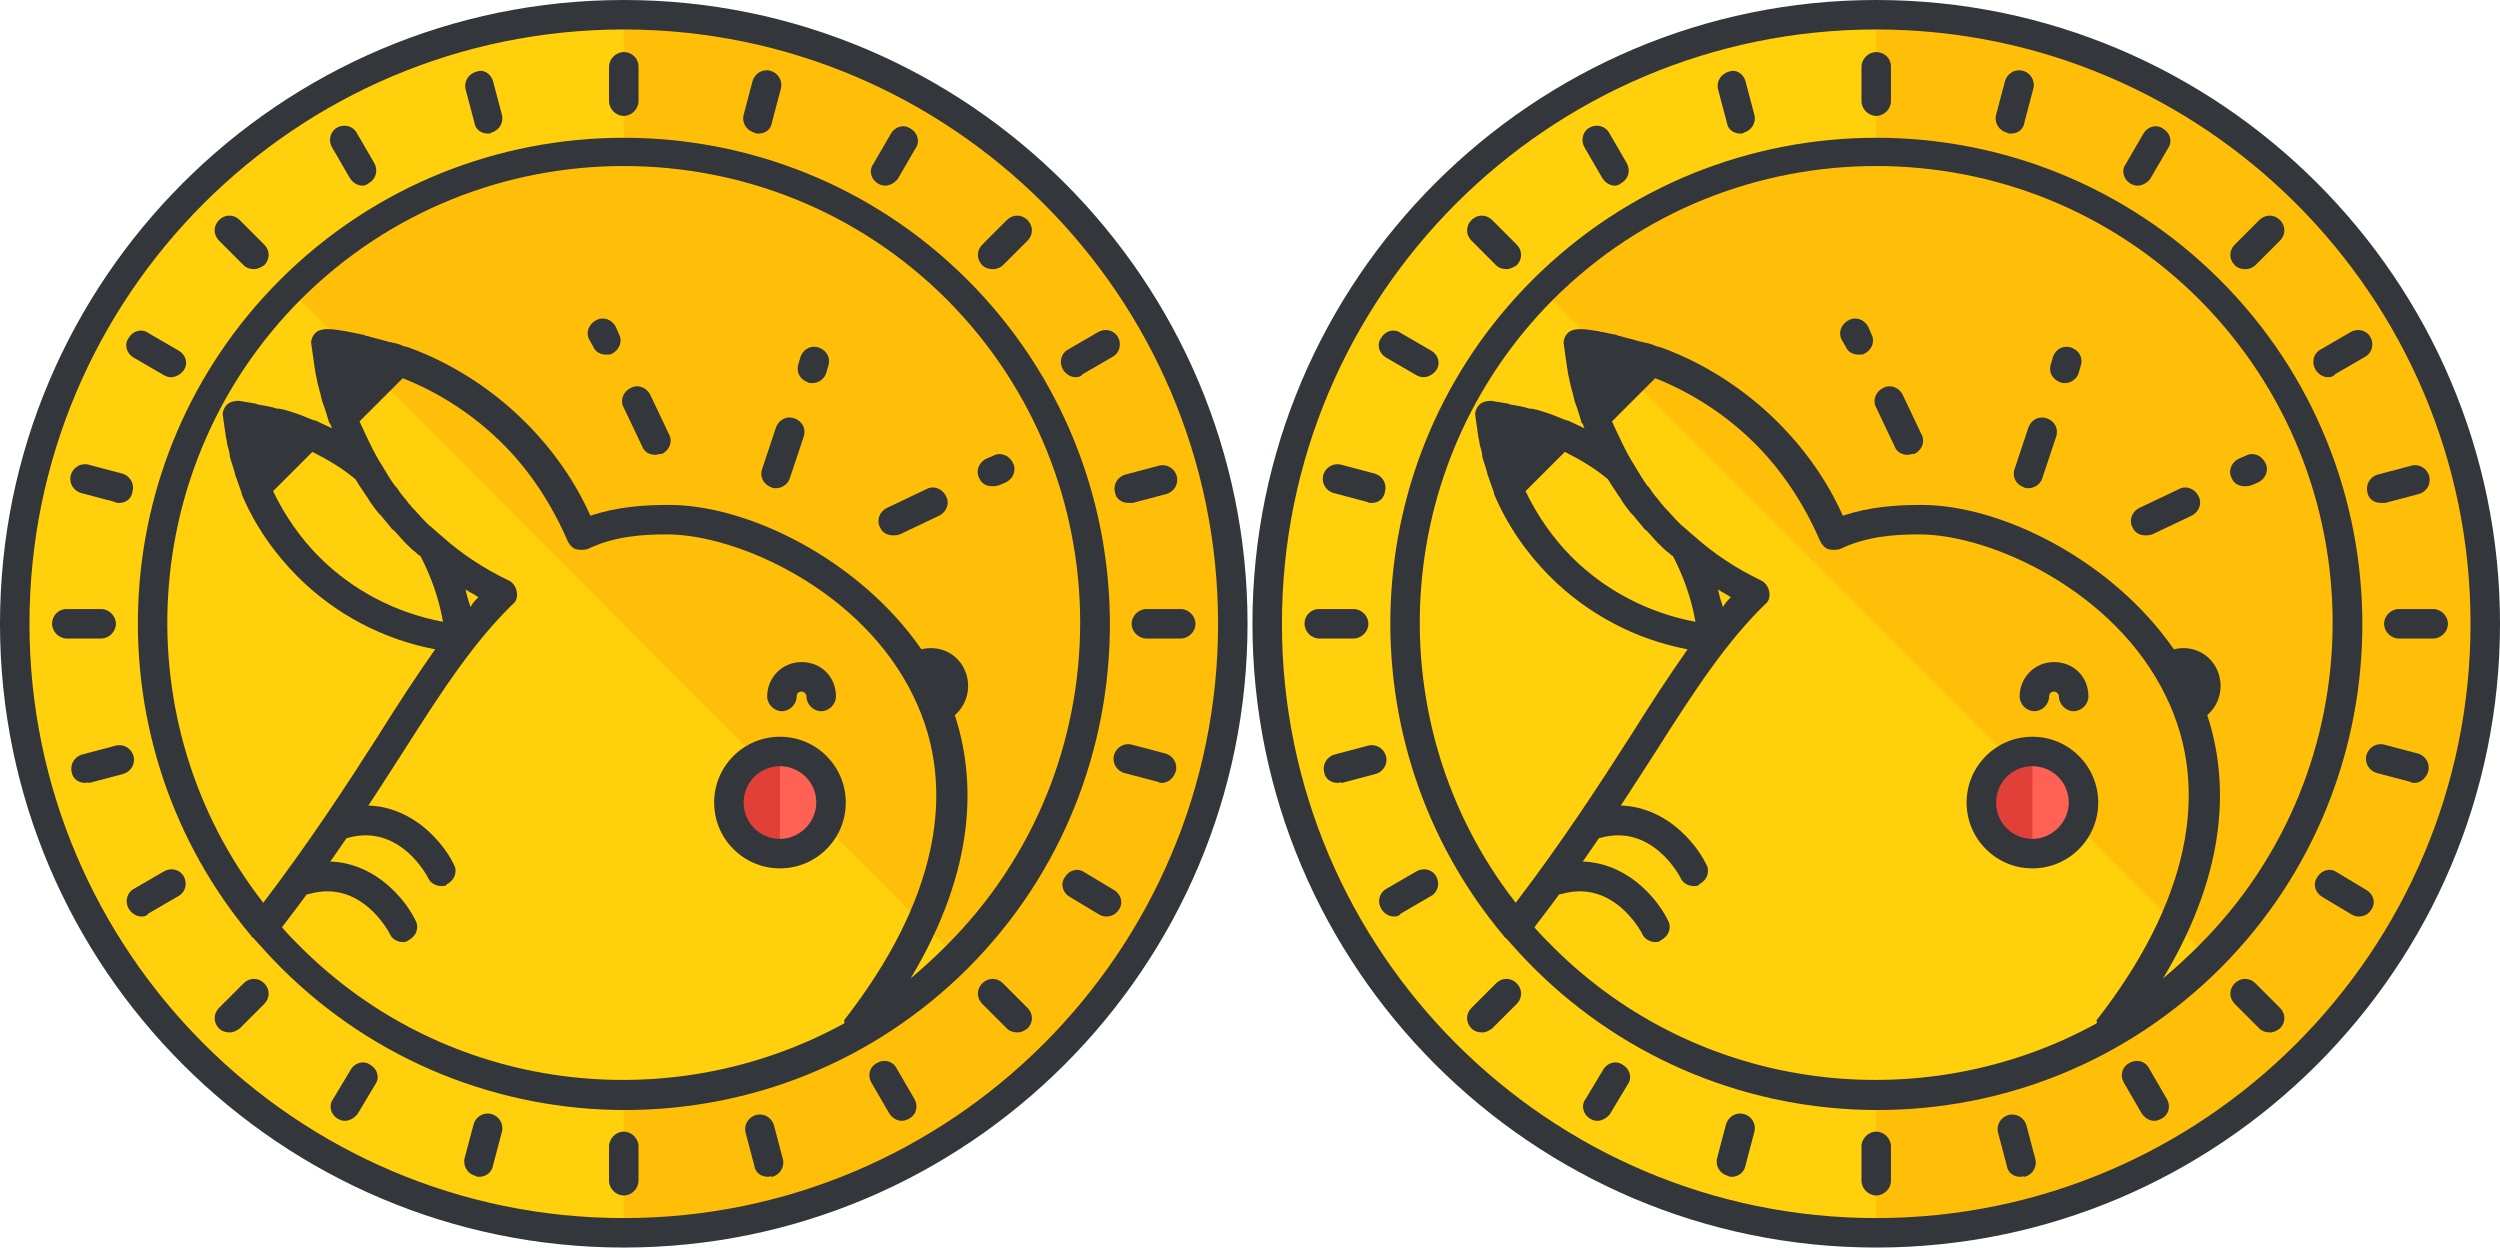 <?xml version="1.0" encoding="utf-8"?>
<!-- Generator: Adobe Illustrator 21.1.0, SVG Export Plug-In . SVG Version: 6.00 Build 0)  -->
<svg version="1.1" id="Layer_1" xmlns="http://www.w3.org/2000/svg" xmlns:xlink="http://www.w3.org/1999/xlink" x="0px" y="0px"
	 viewBox="0 0 254.5 127" style="enable-background:new 0 0 254.5 127;" xml:space="preserve">
<style type="text/css">
	.st0{fill:#FFD00B;}
	.st1{fill:#FFBE08;}
	.st2{fill:#33363A;}
	.st3{fill:#E04038;}
	.st4{fill:#FF6155;}
</style>
<g>
	<g>
		<circle class="st0" cx="63.5" cy="63.5" r="62"/>
	</g>
	<g>
		<path class="st1" d="M63.5,1.5v124c34.2,0,62-27.7,62-62S97.7,1.5,63.5,1.5z"/>
	</g>
	<g>
		<path class="st2" d="M63.5,127C28.5,127,0,98.5,0,63.5S28.5,0,63.5,0S127,28.5,127,63.5S98.5,127,63.5,127z M63.5,3
			C30.1,3,3,30.1,3,63.5C3,96.8,30.1,124,63.5,124S124,96.8,124,63.5C124,30.1,96.8,3,63.5,3z"/>
	</g>
	<g>
		<circle class="st0" cx="63.5" cy="63.5" r="48"/>
	</g>
	<g>
		<path class="st1" d="M29.6,29.6l67.8,67.9c18.7-18.7,18.7-49.1,0-67.9S48.3,10.8,29.6,29.6z"/>
	</g>
	<g>
		<g>
			<g>
				<path class="st2" d="M63.5,11.8c-0.8,0-1.5-0.7-1.5-1.5V6.8c0-0.8,0.7-1.5,1.5-1.5c0.8,0,1.5,0.6,1.5,1.5v3.5
					C65,11.1,64.3,11.8,63.5,11.8z"/>
			</g>
			<g>
				<path class="st2" d="M63.5,121.7c-0.8,0-1.5-0.7-1.5-1.5v-3.5c0-0.8,0.7-1.5,1.5-1.5c0.8,0,1.5,0.7,1.5,1.5v3.5
					C65,121,64.3,121.7,63.5,121.7z"/>
			</g>
		</g>
		<g>
			<g>
				<path class="st2" d="M101.1,27.4c-0.4,0-0.8-0.1-1.1-0.4c-0.6-0.6-0.6-1.5,0-2.1l2.5-2.5c0.6-0.6,1.5-0.6,2.1,0s0.6,1.5,0,2.1
					l-2.5,2.5C101.9,27.2,101.5,27.4,101.1,27.4z"/>
			</g>
			<g>
				<path class="st2" d="M23.4,105.1c-0.4,0-0.8-0.1-1.1-0.4c-0.6-0.6-0.6-1.5,0-2.1l2.5-2.5c0.6-0.6,1.5-0.6,2.1,0s0.6,1.5,0,2.1
					l-2.5,2.5C24.1,104.9,23.8,105.1,23.4,105.1z"/>
			</g>
		</g>
		<g>
			<g>
				<path class="st2" d="M120.2,65h-3.5c-0.8,0-1.5-0.7-1.5-1.5s0.7-1.5,1.5-1.5h3.5c0.8,0,1.5,0.7,1.5,1.5
					C121.7,64.3,121,65,120.2,65z"/>
			</g>
			<g>
				<path class="st2" d="M10.3,65H6.8c-0.8,0-1.5-0.7-1.5-1.5S5.9,62,6.8,62h3.5c0.8,0,1.5,0.7,1.5,1.5C11.8,64.3,11.1,65,10.3,65z"
					/>
			</g>
		</g>
		<g>
			<g>
				<path class="st2" d="M103.6,105.1c-0.4,0-0.8-0.1-1.1-0.4l-2.5-2.5c-0.6-0.6-0.6-1.5,0-2.1s1.5-0.6,2.1,0l2.5,2.5
					c0.6,0.6,0.6,1.5,0,2.1C104.3,104.9,104,105.1,103.6,105.1z"/>
			</g>
			<g>
				<path class="st2" d="M25.9,27.4c-0.4,0-0.8-0.1-1.1-0.4l-2.5-2.5c-0.6-0.6-0.6-1.5,0-2.1s1.5-0.6,2.1,0l2.5,2.5
					c0.6,0.6,0.6,1.5,0,2.1C26.6,27.2,26.2,27.4,25.9,27.4z"/>
			</g>
		</g>
	</g>
	<g>
		<g>
			<g>
				<path class="st2" d="M36.9,18.9c-0.5,0-1-0.3-1.3-0.8L33.8,15c-0.4-0.7-0.2-1.6,0.5-2s1.6-0.2,2,0.5l1.8,3.1
					c0.4,0.7,0.2,1.6-0.5,2C37.4,18.8,37.1,18.9,36.9,18.9z"/>
			</g>
			<g>
				<path class="st2" d="M91.8,114.1c-0.5,0-1-0.3-1.3-0.8l-1.8-3.1c-0.4-0.7-0.2-1.6,0.6-2c0.7-0.4,1.6-0.2,2,0.6l1.8,3.1
					c0.4,0.7,0.2,1.6-0.6,2C92.3,114,92.1,114.1,91.8,114.1z"/>
			</g>
		</g>
		<g>
			<g>
				<path class="st2" d="M77.2,13.6c-0.1,0-0.3,0-0.4-0.1c-0.8-0.2-1.3-1-1.1-1.8l0.9-3.4c0.2-0.8,1-1.3,1.8-1.1
					c0.8,0.2,1.3,1,1.1,1.8l-0.9,3.4C78.5,13.2,77.9,13.6,77.2,13.6z"/>
			</g>
			<g>
				<path class="st2" d="M48.8,119.8c-0.1,0-0.3,0-0.4-0.1c-0.8-0.2-1.3-1-1.1-1.8l0.9-3.4c0.2-0.8,1-1.3,1.8-1.1
					c0.8,0.2,1.3,1,1.1,1.8l-0.9,3.4C50.1,119.3,49.5,119.8,48.8,119.8z"/>
			</g>
		</g>
		<g>
			<g>
				<path class="st2" d="M109.5,38.4c-0.5,0-1-0.3-1.3-0.8c-0.4-0.7-0.2-1.6,0.5-2l3.1-1.8c0.7-0.4,1.6-0.2,2,0.5s0.2,1.6-0.5,2
					l-3.1,1.8C110.1,38.3,109.8,38.4,109.5,38.4z"/>
			</g>
			<g>
				<path class="st2" d="M14.4,93.3c-0.5,0-1-0.3-1.3-0.8c-0.4-0.7-0.2-1.6,0.5-2l3.1-1.8c0.7-0.4,1.6-0.2,2,0.5s0.2,1.6-0.5,2
					L15.1,93C14.9,93.3,14.6,93.3,14.4,93.3z"/>
			</g>
		</g>
		<g>
			<g>
				<path class="st2" d="M118.3,79.7c-0.1,0-0.3,0-0.4-0.1l-3.4-0.9c-0.8-0.2-1.3-1-1.1-1.8c0.2-0.8,1-1.3,1.8-1.1l3.4,0.9
					c0.8,0.2,1.3,1,1.1,1.8C119.5,79.2,118.9,79.7,118.3,79.7z"/>
			</g>
			<g>
				<path class="st2" d="M12.1,51.2c-0.1,0-0.3,0-0.4-0.1l-3.4-0.9c-0.8-0.2-1.3-1-1.1-1.8c0.2-0.8,1-1.3,1.8-1.1l3.4,0.9
					c0.8,0.2,1.3,1,1.1,1.8C13.4,50.8,12.8,51.2,12.1,51.2z"/>
			</g>
		</g>
	</g>
	<g>
		<g>
			<g>
				<path class="st2" d="M17.4,38.4c-0.3,0-0.5-0.1-0.7-0.2l-3.1-1.8c-0.7-0.4-1-1.3-0.5-2c0.4-0.7,1.3-1,2-0.5l3.1,1.8
					c0.7,0.4,1,1.3,0.5,2C18.4,38.1,17.9,38.4,17.4,38.4z"/>
			</g>
			<g>
				<path class="st2" d="M112.6,93.3c-0.3,0-0.5-0.1-0.7-0.2l-3-1.8c-0.7-0.4-1-1.3-0.5-2c0.4-0.7,1.3-1,2-0.5l3,1.8
					c0.7,0.4,1,1.3,0.5,2C113.6,93.1,113.1,93.3,112.6,93.3z"/>
			</g>
		</g>
		<g>
			<g>
				<path class="st2" d="M49.7,13.6c-0.7,0-1.3-0.4-1.4-1.1l-0.9-3.4c-0.2-0.8,0.3-1.6,1.1-1.8c0.7-0.3,1.5,0.2,1.7,1l0.9,3.4
					c0.2,0.8-0.3,1.6-1.1,1.8C50,13.6,49.8,13.6,49.7,13.6z"/>
			</g>
			<g>
				<path class="st2" d="M78.2,119.8c-0.7,0-1.3-0.4-1.4-1.1l-0.9-3.4c-0.2-0.8,0.3-1.6,1.1-1.8c0.8-0.2,1.6,0.3,1.8,1.1l0.9,3.4
					c0.2,0.8-0.3,1.6-1.1,1.8C78.4,119.7,78.3,119.8,78.2,119.8z"/>
			</g>
		</g>
		<g>
			<g>
				<path class="st2" d="M90.1,18.9c-0.3,0-0.5-0.1-0.7-0.2c-0.7-0.4-1-1.3-0.5-2l1.8-3.1c0.4-0.7,1.3-1,2-0.5c0.7,0.4,1,1.3,0.5,2
					l-1.8,3.1C91.1,18.6,90.6,18.9,90.1,18.9z"/>
			</g>
			<g>
				<path class="st2" d="M35.1,114.1c-0.3,0-0.5-0.1-0.7-0.2c-0.7-0.4-1-1.3-0.5-2l1.8-3c0.4-0.7,1.3-1,2-0.5c0.7,0.4,1,1.3,0.5,2
					l-1.8,3C36.1,113.8,35.6,114.1,35.1,114.1z"/>
			</g>
		</g>
		<g>
			<g>
				<path class="st2" d="M114.9,51.2c-0.7,0-1.3-0.4-1.4-1.1c-0.2-0.8,0.3-1.6,1.1-1.8l3.4-0.9c0.8-0.2,1.6,0.3,1.8,1.1
					c0.2,0.8-0.3,1.6-1.1,1.8l-3.4,0.9C115.1,51.2,115,51.2,114.9,51.2z"/>
			</g>
			<g>
				<path class="st2" d="M8.7,79.7c-0.7,0-1.3-0.4-1.4-1.1c-0.2-0.8,0.3-1.6,1.1-1.8l3.4-0.9c0.8-0.2,1.6,0.3,1.8,1.1
					c0.2,0.8-0.3,1.6-1.1,1.8l-3.4,0.9C8.9,79.6,8.8,79.7,8.7,79.7z"/>
			</g>
		</g>
	</g>
	<g>
		<path class="st2" d="M83.6,72.4c-0.8,0-1.5-0.7-1.5-1.5c0-0.2-0.2-0.5-0.5-0.5s-0.5,0.2-0.5,0.5c0,0.8-0.7,1.5-1.5,1.5
			s-1.5-0.7-1.5-1.5c0-1.9,1.5-3.5,3.5-3.5s3.5,1.5,3.5,3.5C85.1,71.7,84.4,72.4,83.6,72.4z"/>
	</g>
	<g>
		<circle class="st3" cx="79.4" cy="81.7" r="5.2"/>
	</g>
	<g>
		<path class="st4" d="M79.4,76.5c2.9,0,5.2,2.3,5.2,5.2c0,2.9-2.3,5.2-5.2,5.2"/>
	</g>
	<g>
		<path class="st2" d="M79.4,88.4c-3.7,0-6.7-3-6.7-6.7s3-6.7,6.7-6.7s6.7,3,6.7,6.7S83.1,88.4,79.4,88.4z M79.4,78
			c-2.1,0-3.7,1.7-3.7,3.7c0,2.1,1.7,3.7,3.7,3.7s3.7-1.7,3.7-3.7C83.1,79.6,81.4,78,79.4,78z"/>
	</g>
	<path class="st2" d="M98.5,28.5c-19.3-19.3-50.7-19.3-70,0C10.2,46.8,9.3,75.9,25.6,95.3c0,0.1,0.1,0.1,0.2,0.2c0.9,1,1.8,2,2.8,3
		c9.6,9.6,22.3,14.5,35,14.5s25.3-4.8,35-14.5C117.8,79.2,117.8,47.8,98.5,28.5z M85.9,104.2c-17.7,9.7-40.4,7.1-55.3-7.8
		c-0.7-0.7-1.3-1.3-1.9-2c5.1-6.6,8.9-12.5,12.3-17.8c4-6.3,7.2-11.2,11.2-15.1c0.4-0.3,0.5-0.8,0.4-1.3s-0.4-0.9-0.8-1.1
		c-2.5-1.2-4.8-2.7-6.8-4.5l0,0c-0.5-0.4-0.9-0.8-1.4-1.2c-0.1-0.1-0.1-0.1-0.2-0.2c-0.5-0.5-1-1.1-1.5-1.6
		c-0.1-0.2-0.3-0.3-0.4-0.5c-0.3-0.4-0.7-0.8-1-1.3c-0.1-0.2-0.3-0.3-0.4-0.5c-0.3-0.4-0.6-0.9-0.9-1.4c-0.1-0.2-0.2-0.3-0.3-0.5
		c-0.9-1.4-1.6-3-2.3-4.5l4.4-4.4c3.8,1.5,7.3,3.8,10.2,6.7c2.8,2.8,5,6.2,6.6,9.9c0.2,0.4,0.5,0.7,0.8,0.8c0.4,0.1,0.8,0.1,1.2,0
		c2.7-1.3,5.5-1.5,8.1-1.5c7.2,0,19.9,5.7,25.1,16.5c4.7,9.6,2.2,21.1-7.1,33C86,104,86,104.1,85.9,104.2z M47.4,60
		c0.4,0.3,0.9,0.5,1.3,0.8c-0.3,0.3-0.6,0.6-0.8,1C47.7,61.2,47.5,60.6,47.4,60z M45.1,63.3c-4.8-0.9-9.2-3.2-12.6-6.6
		c-1.9-1.9-3.5-4.2-4.7-6.7l4-4c1.6,0.8,3.1,1.7,4.4,2.8c0.1,0.2,0.2,0.3,0.3,0.5c0.2,0.3,0.4,0.6,0.6,0.9c0.1,0.2,0.3,0.4,0.4,0.6
		c0.3,0.5,0.6,0.9,1,1.4c0.1,0.1,0.2,0.2,0.3,0.3c0.3,0.4,0.6,0.7,0.9,1.1c0.1,0.1,0.2,0.3,0.4,0.4c0.4,0.4,0.8,0.9,1.2,1.3l0,0l0,0
		l0,0l0,0c0.4,0.4,0.7,0.7,1.1,1c0.1,0.1,0.2,0.2,0.4,0.3C43.9,58.7,44.7,61,45.1,63.3z M96.3,96.3c-1.2,1.2-2.4,2.3-3.6,3.3
		c6.8-11.3,6.6-20.4,4.5-26.8c1.4-1.2,1.8-3.3,0.8-5c-0.9-1.5-2.6-2.1-4.2-1.7C87.5,57,76.2,51.4,68.1,51.4c-2.6,0-5.3,0.2-8,1.1
		c-1.6-3.6-3.9-6.8-6.6-9.5c-3.4-3.4-7.6-6.1-12.1-7.7c0,0,0,0-0.1,0s-0.2-0.1-0.3-0.1c-0.4-0.2-0.9-0.3-1.4-0.4
		c-0.1,0-0.3-0.1-0.4-0.1c-0.6-0.2-1.2-0.3-1.8-0.5c-0.1,0-0.2,0-0.3-0.1c-0.5-0.1-1-0.2-1.5-0.3c-0.2,0-0.3-0.1-0.5-0.1
		c-0.6-0.1-1.2-0.2-1.8-0.2c-0.4,0-0.9,0.1-1.2,0.4c-0.3,0.3-0.5,0.8-0.4,1.2l0,0l0,0l0,0c0.1,0.7,0.2,1.4,0.3,2.1
		c0,0.2,0.1,0.4,0.1,0.7c0.1,0.5,0.2,0.9,0.3,1.4c0.1,0.2,0.1,0.5,0.2,0.7c0.1,0.5,0.2,0.9,0.4,1.4c0.1,0.2,0.1,0.4,0.2,0.6
		c0.1,0.3,0.2,0.7,0.3,1c0,0,0,0.1,0.1,0.1c0.1,0.2,0.1,0.3,0.2,0.5c-0.6-0.3-1.1-0.5-1.7-0.8l0,0H32c-0.6-0.2-1.2-0.5-1.8-0.7l0,0
		c-0.6-0.2-1.2-0.4-1.8-0.5c-0.1,0-0.1,0-0.2,0c-0.6-0.2-1.2-0.3-1.8-0.4c-0.1,0-0.2,0-0.3-0.1c-0.6-0.1-1.2-0.2-1.8-0.3
		c-0.4,0-0.9,0.1-1.2,0.4c-0.3,0.3-0.5,0.8-0.4,1.2l0,0l0,0l0,0c0.1,0.7,0.2,1.4,0.3,2.1c0.1,0.3,0.1,0.7,0.2,1s0.2,0.7,0.2,1
		c0.1,0.4,0.3,0.9,0.4,1.3c0.1,0.2,0.1,0.5,0.2,0.7c0.2,0.5,0.3,0.9,0.5,1.4c0,0.1,0.1,0.2,0.1,0.3v0.1c1.3,3.1,3.3,6,5.7,8.4
		c3.8,3.8,8.7,6.4,14,7.4c-1.9,2.7-3.8,5.6-5.8,8.8c-3.2,5-6.9,10.7-11.7,17c-14.2-18.2-12.9-44.6,3.8-61.4
		c9.1-9.1,21-13.6,32.9-13.6s23.8,4.5,32.9,13.6C114.5,48.7,114.5,78.2,96.3,96.3z"/>
	<g>
		<path class="st2" d="M44.9,90.2c-0.5,0-1.1-0.3-1.3-0.8c-0.1-0.2-2.9-5.6-8.2-4.1c-0.8,0.2-1.6-0.2-1.9-1c-0.2-0.8,0.2-1.6,1-1.9
			c6.2-1.8,10.4,2.9,11.7,5.6c0.4,0.7,0.1,1.6-0.7,2C45.4,90.2,45.2,90.2,44.9,90.2z"/>
	</g>
	<g>
		<path class="st2" d="M41,95.9c-0.5,0-1.1-0.3-1.3-0.8c-0.1-0.2-2.9-5.6-8.2-4.1c-0.8,0.2-1.6-0.2-1.9-1c-0.2-0.8,0.2-1.6,1-1.9
			c6.2-1.8,10.4,2.9,11.7,5.6c0.4,0.7,0.1,1.6-0.7,2C41.4,95.9,41.2,95.9,41,95.9z"/>
	</g>
	<g>
		<g>
			<g>
				<path class="st2" d="M82.7,39c-0.2,0-0.3,0-0.5-0.1c-0.8-0.3-1.2-1.1-0.9-1.9l0.2-0.7c0.3-0.8,1.1-1.2,1.9-0.9s1.2,1.1,0.9,1.9
					L84.1,38C83.9,38.6,83.3,39,82.7,39z"/>
			</g>
			<g>
				<path class="st2" d="M79,49.7c-0.2,0-0.3,0-0.5-0.1c-0.8-0.3-1.2-1.1-0.9-1.9l1.4-4.2c0.3-0.8,1.1-1.2,1.9-0.9s1.2,1.1,0.9,1.9
					l-1.4,4.2C80.2,49.3,79.6,49.7,79,49.7z"/>
			</g>
		</g>
		<g>
			<g>
				<g>
					<path class="st2" d="M61.7,36.1c-0.6,0-1.1-0.3-1.3-0.8L60,34.6c-0.4-0.7-0.1-1.6,0.7-2c0.7-0.4,1.6-0.1,2,0.7L63,34
						c0.4,0.7,0.1,1.6-0.7,2C62.2,36.1,62,36.1,61.7,36.1z"/>
				</g>
				<g>
					<path class="st2" d="M66.7,46.3c-0.6,0-1.1-0.3-1.3-0.8l-1.9-4c-0.4-0.7-0.1-1.6,0.7-2c0.7-0.4,1.6-0.1,2,0.7l1.9,4
						c0.4,0.7,0.1,1.6-0.7,2C67.1,46.2,66.9,46.3,66.7,46.3z"/>
				</g>
			</g>
			<g>
				<g>
					<path class="st2" d="M101,49.5c-0.6,0-1.1-0.3-1.3-0.8c-0.4-0.7-0.1-1.6,0.7-2l0.7-0.3c0.7-0.4,1.6-0.1,2,0.7
						c0.4,0.7,0.1,1.6-0.7,2l-0.7,0.3C101.4,49.5,101.2,49.5,101,49.5z"/>
				</g>
				<g>
					<path class="st2" d="M90.9,54.5c-0.6,0-1.1-0.3-1.3-0.8c-0.4-0.7-0.1-1.6,0.7-2l4-1.9c0.7-0.4,1.6-0.1,2,0.7
						c0.4,0.7,0.1,1.6-0.7,2l-4,1.9C91.3,54.5,91.1,54.5,90.9,54.5z"/>
				</g>
			</g>
		</g>
	</g>
</g>
<g>
	<g>
		<circle class="st0" cx="191" cy="63.5" r="62"/>
	</g>
	<g>
		<path class="st1" d="M191,1.5v124c34.2,0,62-27.7,62-62S225.2,1.5,191,1.5z"/>
	</g>
	<g>
		<path class="st2" d="M191,127c-35,0-63.5-28.5-63.5-63.5S156,0,191,0s63.5,28.5,63.5,63.5S226,127,191,127z M191,3
			c-33.4,0-60.5,27.1-60.5,60.5c0,33.3,27.1,60.5,60.5,60.5s60.5-27.2,60.5-60.5C251.5,30.1,224.3,3,191,3z"/>
	</g>
	<g>
		<circle class="st0" cx="191" cy="63.5" r="48"/>
	</g>
	<g>
		<path class="st1" d="M157.1,29.6l67.8,67.9c18.7-18.7,18.7-49.1,0-67.9S175.8,10.8,157.1,29.6z"/>
	</g>
	<g>
		<g>
			<g>
				<path class="st2" d="M191,11.8c-0.8,0-1.5-0.7-1.5-1.5V6.8c0-0.8,0.7-1.5,1.5-1.5s1.5,0.6,1.5,1.5v3.5
					C192.5,11.1,191.8,11.8,191,11.8z"/>
			</g>
			<g>
				<path class="st2" d="M191,121.7c-0.8,0-1.5-0.7-1.5-1.5v-3.5c0-0.8,0.7-1.5,1.5-1.5s1.5,0.7,1.5,1.5v3.5
					C192.5,121,191.8,121.7,191,121.7z"/>
			</g>
		</g>
		<g>
			<g>
				<path class="st2" d="M228.6,27.4c-0.4,0-0.8-0.1-1.1-0.4c-0.6-0.6-0.6-1.5,0-2.1l2.5-2.5c0.6-0.6,1.5-0.6,2.1,0
					c0.6,0.6,0.6,1.5,0,2.1l-2.5,2.5C229.4,27.2,229,27.4,228.6,27.4z"/>
			</g>
			<g>
				<path class="st2" d="M150.9,105.1c-0.4,0-0.8-0.1-1.1-0.4c-0.6-0.6-0.6-1.5,0-2.1l2.5-2.5c0.6-0.6,1.5-0.6,2.1,0
					c0.6,0.6,0.6,1.5,0,2.1l-2.5,2.5C151.6,104.9,151.3,105.1,150.9,105.1z"/>
			</g>
		</g>
		<g>
			<g>
				<path class="st2" d="M247.7,65h-3.5c-0.8,0-1.5-0.7-1.5-1.5s0.7-1.5,1.5-1.5h3.5c0.8,0,1.5,0.7,1.5,1.5
					C249.2,64.3,248.5,65,247.7,65z"/>
			</g>
			<g>
				<path class="st2" d="M137.8,65h-3.5c-0.8,0-1.5-0.7-1.5-1.5s0.6-1.5,1.5-1.5h3.5c0.8,0,1.5,0.7,1.5,1.5
					C139.3,64.3,138.6,65,137.8,65z"/>
			</g>
		</g>
		<g>
			<g>
				<path class="st2" d="M231.1,105.1c-0.4,0-0.8-0.1-1.1-0.4l-2.5-2.5c-0.6-0.6-0.6-1.5,0-2.1s1.5-0.6,2.1,0l2.5,2.5
					c0.6,0.6,0.6,1.5,0,2.1C231.8,104.9,231.5,105.1,231.1,105.1z"/>
			</g>
			<g>
				<path class="st2" d="M153.4,27.4c-0.4,0-0.8-0.1-1.1-0.4l-2.5-2.5c-0.6-0.6-0.6-1.5,0-2.1c0.6-0.6,1.5-0.6,2.1,0l2.5,2.5
					c0.6,0.6,0.6,1.5,0,2.1C154.1,27.2,153.7,27.4,153.4,27.4z"/>
			</g>
		</g>
	</g>
	<g>
		<g>
			<g>
				<path class="st2" d="M164.4,18.9c-0.5,0-1-0.3-1.3-0.8l-1.8-3.1c-0.4-0.7-0.2-1.6,0.5-2s1.6-0.2,2,0.5l1.8,3.1
					c0.4,0.7,0.2,1.6-0.5,2C164.9,18.8,164.6,18.9,164.4,18.9z"/>
			</g>
			<g>
				<path class="st2" d="M219.3,114.1c-0.5,0-1-0.3-1.3-0.8l-1.8-3.1c-0.4-0.7-0.2-1.6,0.6-2c0.7-0.4,1.6-0.2,2,0.6l1.8,3.1
					c0.4,0.7,0.2,1.6-0.6,2C219.8,114,219.6,114.1,219.3,114.1z"/>
			</g>
		</g>
		<g>
			<g>
				<path class="st2" d="M204.7,13.6c-0.1,0-0.3,0-0.4-0.1c-0.8-0.2-1.3-1-1.1-1.8l0.9-3.4c0.2-0.8,1-1.3,1.8-1.1
					c0.8,0.2,1.3,1,1.1,1.8l-0.9,3.4C206,13.2,205.4,13.6,204.7,13.6z"/>
			</g>
			<g>
				<path class="st2" d="M176.3,119.8c-0.1,0-0.3,0-0.4-0.1c-0.8-0.2-1.3-1-1.1-1.8l0.9-3.4c0.2-0.8,1-1.3,1.8-1.1
					c0.8,0.2,1.3,1,1.1,1.8l-0.9,3.4C177.6,119.3,177,119.8,176.3,119.8z"/>
			</g>
		</g>
		<g>
			<g>
				<path class="st2" d="M237,38.4c-0.5,0-1-0.3-1.3-0.8c-0.4-0.7-0.2-1.6,0.5-2l3.1-1.8c0.7-0.4,1.6-0.2,2,0.5
					c0.4,0.7,0.2,1.6-0.5,2l-3.1,1.8C237.6,38.3,237.3,38.4,237,38.4z"/>
			</g>
			<g>
				<path class="st2" d="M141.9,93.3c-0.5,0-1-0.3-1.3-0.8c-0.4-0.7-0.2-1.6,0.5-2l3.1-1.8c0.7-0.4,1.6-0.2,2,0.5
					c0.4,0.7,0.2,1.6-0.5,2l-3.1,1.8C142.4,93.3,142.1,93.3,141.9,93.3z"/>
			</g>
		</g>
		<g>
			<g>
				<path class="st2" d="M245.8,79.7c-0.1,0-0.3,0-0.4-0.1l-3.4-0.9c-0.8-0.2-1.3-1-1.1-1.8c0.2-0.8,1-1.3,1.8-1.1l3.4,0.9
					c0.8,0.2,1.3,1,1.1,1.8C247,79.2,246.4,79.7,245.8,79.7z"/>
			</g>
			<g>
				<path class="st2" d="M139.6,51.2c-0.1,0-0.3,0-0.4-0.1l-3.4-0.9c-0.8-0.2-1.3-1-1.1-1.8s1-1.3,1.8-1.1l3.4,0.9
					c0.8,0.2,1.3,1,1.1,1.8C140.9,50.8,140.3,51.2,139.6,51.2z"/>
			</g>
		</g>
	</g>
	<g>
		<g>
			<g>
				<path class="st2" d="M144.9,38.4c-0.3,0-0.5-0.1-0.7-0.2l-3.1-1.8c-0.7-0.4-1-1.3-0.5-2c0.4-0.7,1.3-1,2-0.5l3.1,1.8
					c0.7,0.4,1,1.3,0.5,2C145.9,38.1,145.4,38.4,144.9,38.4z"/>
			</g>
			<g>
				<path class="st2" d="M240.1,93.3c-0.3,0-0.5-0.1-0.7-0.2l-3-1.8c-0.7-0.4-1-1.3-0.5-2c0.4-0.7,1.3-1,2-0.5l3,1.8
					c0.7,0.4,1,1.3,0.5,2C241.1,93.1,240.6,93.3,240.1,93.3z"/>
			</g>
		</g>
		<g>
			<g>
				<path class="st2" d="M177.2,13.6c-0.7,0-1.3-0.4-1.4-1.1l-0.9-3.4c-0.2-0.8,0.3-1.6,1.1-1.8c0.7-0.3,1.5,0.2,1.7,1l0.9,3.4
					c0.2,0.8-0.3,1.6-1.1,1.8C177.5,13.6,177.3,13.6,177.2,13.6z"/>
			</g>
			<g>
				<path class="st2" d="M205.7,119.8c-0.7,0-1.3-0.4-1.4-1.1l-0.9-3.4c-0.2-0.8,0.3-1.6,1.1-1.8c0.8-0.2,1.6,0.3,1.8,1.1l0.9,3.4
					c0.2,0.8-0.3,1.6-1.1,1.8C205.9,119.7,205.8,119.8,205.7,119.8z"/>
			</g>
		</g>
		<g>
			<g>
				<path class="st2" d="M217.6,18.9c-0.3,0-0.5-0.1-0.7-0.2c-0.7-0.4-1-1.3-0.5-2l1.8-3.1c0.4-0.7,1.3-1,2-0.5c0.7,0.4,1,1.3,0.5,2
					l-1.8,3.1C218.6,18.6,218.1,18.9,217.6,18.9z"/>
			</g>
			<g>
				<path class="st2" d="M162.6,114.1c-0.3,0-0.5-0.1-0.7-0.2c-0.7-0.4-1-1.3-0.5-2l1.8-3c0.4-0.7,1.3-1,2-0.5c0.7,0.4,1,1.3,0.5,2
					l-1.8,3C163.6,113.8,163.1,114.1,162.6,114.1z"/>
			</g>
		</g>
		<g>
			<g>
				<path class="st2" d="M242.4,51.2c-0.7,0-1.3-0.4-1.4-1.1c-0.2-0.8,0.3-1.6,1.1-1.8l3.4-0.9c0.8-0.2,1.6,0.3,1.8,1.1
					s-0.3,1.6-1.1,1.8l-3.4,0.9C242.6,51.2,242.5,51.2,242.4,51.2z"/>
			</g>
			<g>
				<path class="st2" d="M136.2,79.7c-0.7,0-1.3-0.4-1.4-1.1c-0.2-0.8,0.3-1.6,1.1-1.8l3.4-0.9c0.8-0.2,1.6,0.3,1.8,1.1
					c0.2,0.8-0.3,1.6-1.1,1.8l-3.4,0.9C136.4,79.6,136.3,79.7,136.2,79.7z"/>
			</g>
		</g>
	</g>
	<g>
		<path class="st2" d="M211.1,72.4c-0.8,0-1.5-0.7-1.5-1.5c0-0.2-0.2-0.5-0.5-0.5c-0.3,0-0.5,0.2-0.5,0.5c0,0.8-0.7,1.5-1.5,1.5
			c-0.8,0-1.5-0.7-1.5-1.5c0-1.9,1.5-3.5,3.5-3.5s3.5,1.5,3.5,3.5C212.6,71.7,211.9,72.4,211.1,72.4z"/>
	</g>
	<g>
		<circle class="st3" cx="206.9" cy="81.7" r="5.2"/>
	</g>
	<g>
		<path class="st4" d="M206.9,76.5c2.9,0,5.2,2.3,5.2,5.2c0,2.9-2.3,5.2-5.2,5.2"/>
	</g>
	<g>
		<path class="st2" d="M206.9,88.4c-3.7,0-6.7-3-6.7-6.7s3-6.7,6.7-6.7c3.7,0,6.7,3,6.7,6.7S210.6,88.4,206.9,88.4z M206.9,78
			c-2.1,0-3.7,1.7-3.7,3.7c0,2.1,1.7,3.7,3.7,3.7s3.7-1.7,3.7-3.7C210.6,79.6,208.9,78,206.9,78z"/>
	</g>
	<path class="st2" d="M226,28.5c-19.3-19.3-50.7-19.3-70,0c-18.3,18.3-19.2,47.4-2.9,66.8c0,0.1,0.1,0.1,0.2,0.2c0.9,1,1.8,2,2.8,3
		c9.6,9.6,22.3,14.5,35,14.5c12.7,0,25.3-4.8,35-14.5C245.3,79.2,245.3,47.8,226,28.5z M213.4,104.2c-17.7,9.7-40.4,7.1-55.3-7.8
		c-0.7-0.7-1.3-1.3-1.9-2c5.1-6.6,8.9-12.5,12.3-17.8c4-6.3,7.2-11.2,11.2-15.1c0.4-0.3,0.5-0.8,0.4-1.3s-0.4-0.9-0.8-1.1
		c-2.5-1.2-4.8-2.7-6.8-4.5l0,0c-0.5-0.4-0.9-0.8-1.4-1.2c-0.1-0.1-0.1-0.1-0.2-0.2c-0.5-0.5-1-1.1-1.5-1.6
		c-0.1-0.2-0.3-0.3-0.4-0.5c-0.3-0.4-0.7-0.8-1-1.3c-0.1-0.2-0.3-0.3-0.4-0.5c-0.3-0.4-0.6-0.9-0.9-1.4c-0.1-0.2-0.2-0.3-0.3-0.5
		c-0.9-1.4-1.6-3-2.3-4.5l4.4-4.4c3.8,1.5,7.3,3.8,10.2,6.7c2.8,2.8,5,6.2,6.6,9.9c0.2,0.4,0.5,0.7,0.8,0.8c0.4,0.1,0.8,0.1,1.2,0
		c2.7-1.3,5.5-1.5,8.1-1.5c7.2,0,19.9,5.7,25.1,16.5c4.7,9.6,2.2,21.1-7.1,33C213.5,104,213.5,104.1,213.4,104.2z M174.9,60
		c0.4,0.3,0.9,0.5,1.3,0.8c-0.3,0.3-0.6,0.6-0.8,1C175.2,61.2,175,60.6,174.9,60z M172.6,63.3c-4.8-0.9-9.2-3.2-12.6-6.6
		c-1.9-1.9-3.5-4.2-4.7-6.7l4-4c1.6,0.8,3.1,1.7,4.4,2.8c0.1,0.2,0.2,0.3,0.3,0.5c0.2,0.3,0.4,0.6,0.6,0.9c0.1,0.2,0.3,0.4,0.4,0.6
		c0.3,0.5,0.6,0.9,1,1.4c0.1,0.1,0.2,0.2,0.3,0.3c0.3,0.4,0.6,0.7,0.9,1.1c0.1,0.1,0.2,0.3,0.4,0.4c0.4,0.4,0.8,0.9,1.2,1.3l0,0l0,0
		l0,0l0,0c0.4,0.4,0.7,0.7,1.1,1c0.1,0.1,0.2,0.2,0.4,0.3C171.4,58.7,172.2,61,172.6,63.3z M223.8,96.3c-1.2,1.2-2.4,2.3-3.6,3.3
		c6.8-11.3,6.6-20.4,4.5-26.8c1.4-1.2,1.8-3.3,0.8-5c-0.9-1.5-2.6-2.1-4.2-1.7c-6.3-9.1-17.6-14.7-25.7-14.7c-2.6,0-5.3,0.2-8,1.1
		c-1.6-3.6-3.9-6.8-6.6-9.5c-3.4-3.4-7.6-6.1-12.1-7.7c0,0,0,0-0.1,0s-0.2-0.1-0.3-0.1c-0.4-0.2-0.9-0.3-1.4-0.4
		c-0.1,0-0.3-0.1-0.4-0.1c-0.6-0.2-1.2-0.3-1.8-0.5c-0.1,0-0.2,0-0.3-0.1c-0.5-0.1-1-0.2-1.5-0.3c-0.2,0-0.3-0.1-0.5-0.1
		c-0.6-0.1-1.2-0.2-1.8-0.2c-0.4,0-0.9,0.1-1.2,0.4c-0.3,0.3-0.5,0.8-0.4,1.2l0,0l0,0l0,0c0.1,0.7,0.2,1.4,0.3,2.1
		c0,0.2,0.1,0.4,0.1,0.7c0.1,0.5,0.2,0.9,0.3,1.4c0.1,0.2,0.1,0.5,0.2,0.7c0.1,0.5,0.2,0.9,0.4,1.4c0.1,0.2,0.1,0.4,0.2,0.6
		c0.1,0.3,0.2,0.7,0.3,1c0,0,0,0.1,0.1,0.1c0.1,0.2,0.1,0.3,0.2,0.5c-0.6-0.3-1.1-0.5-1.7-0.8l0,0h-0.1c-0.6-0.2-1.2-0.5-1.8-0.7
		l0,0c-0.6-0.2-1.2-0.4-1.8-0.5c-0.1,0-0.1,0-0.2,0c-0.6-0.2-1.2-0.3-1.8-0.4c-0.1,0-0.2,0-0.3-0.1c-0.6-0.1-1.2-0.2-1.8-0.3
		c-0.4,0-0.9,0.1-1.2,0.4c-0.3,0.3-0.5,0.8-0.4,1.2l0,0l0,0l0,0c0.1,0.7,0.2,1.4,0.3,2.1c0.1,0.3,0.1,0.7,0.2,1
		c0.1,0.3,0.2,0.7,0.2,1c0.1,0.4,0.3,0.9,0.4,1.3c0.1,0.2,0.1,0.5,0.2,0.7c0.2,0.5,0.3,0.9,0.5,1.4c0,0.1,0.1,0.2,0.1,0.3v0.1
		c1.3,3.1,3.3,6,5.7,8.4c3.8,3.8,8.7,6.4,14,7.4c-1.9,2.7-3.8,5.6-5.8,8.8c-3.2,5-6.9,10.7-11.7,17c-14.2-18.2-12.9-44.6,3.8-61.4
		c9.1-9.1,21-13.6,32.9-13.6c11.9,0,23.8,4.5,32.9,13.6C242,48.7,242,78.2,223.8,96.3z"/>
	<g>
		<path class="st2" d="M172.4,90.2c-0.5,0-1.1-0.3-1.3-0.8c-0.1-0.2-2.9-5.6-8.2-4.1c-0.8,0.2-1.6-0.2-1.9-1c-0.2-0.8,0.2-1.6,1-1.9
			c6.2-1.8,10.4,2.9,11.7,5.6c0.4,0.7,0.1,1.6-0.7,2C172.9,90.2,172.7,90.2,172.4,90.2z"/>
	</g>
	<g>
		<path class="st2" d="M168.5,95.9c-0.5,0-1.1-0.3-1.3-0.8c-0.1-0.2-2.9-5.6-8.2-4.1c-0.8,0.2-1.6-0.2-1.9-1c-0.2-0.8,0.2-1.6,1-1.9
			c6.2-1.8,10.4,2.9,11.7,5.6c0.4,0.7,0.1,1.6-0.7,2C168.9,95.9,168.7,95.9,168.5,95.9z"/>
	</g>
	<g>
		<g>
			<g>
				<path class="st2" d="M210.2,39c-0.2,0-0.3,0-0.5-0.1c-0.8-0.3-1.2-1.1-0.9-1.9l0.2-0.7c0.3-0.8,1.1-1.2,1.9-0.9s1.2,1.1,0.9,1.9
					l-0.2,0.7C211.4,38.6,210.8,39,210.2,39z"/>
			</g>
			<g>
				<path class="st2" d="M206.5,49.7c-0.2,0-0.3,0-0.5-0.1c-0.8-0.3-1.2-1.1-0.9-1.9l1.4-4.2c0.3-0.8,1.1-1.2,1.9-0.9
					c0.8,0.3,1.2,1.1,0.9,1.9l-1.4,4.2C207.7,49.3,207.1,49.7,206.5,49.7z"/>
			</g>
		</g>
		<g>
			<g>
				<g>
					<path class="st2" d="M189.2,36.1c-0.6,0-1.1-0.3-1.3-0.8l-0.4-0.7c-0.4-0.7-0.1-1.6,0.7-2c0.7-0.4,1.6-0.1,2,0.7l0.3,0.7
						c0.4,0.7,0.1,1.6-0.7,2C189.7,36.1,189.5,36.1,189.2,36.1z"/>
				</g>
				<g>
					<path class="st2" d="M194.2,46.3c-0.6,0-1.1-0.3-1.3-0.8l-1.9-4c-0.4-0.7-0.1-1.6,0.7-2c0.7-0.4,1.6-0.1,2,0.7l1.9,4
						c0.4,0.7,0.1,1.6-0.7,2C194.6,46.2,194.4,46.3,194.2,46.3z"/>
				</g>
			</g>
			<g>
				<g>
					<path class="st2" d="M228.5,49.5c-0.6,0-1.1-0.3-1.3-0.8c-0.4-0.7-0.1-1.6,0.7-2l0.7-0.3c0.7-0.4,1.6-0.1,2,0.7
						c0.4,0.7,0.1,1.6-0.7,2l-0.7,0.3C228.9,49.5,228.7,49.5,228.5,49.5z"/>
				</g>
				<g>
					<path class="st2" d="M218.4,54.5c-0.6,0-1.1-0.3-1.3-0.8c-0.4-0.7-0.1-1.6,0.7-2l4-1.9c0.7-0.4,1.6-0.1,2,0.7
						c0.4,0.7,0.1,1.6-0.7,2l-4,1.9C218.8,54.5,218.6,54.5,218.4,54.5z"/>
				</g>
			</g>
		</g>
	</g>
</g>
</svg>
